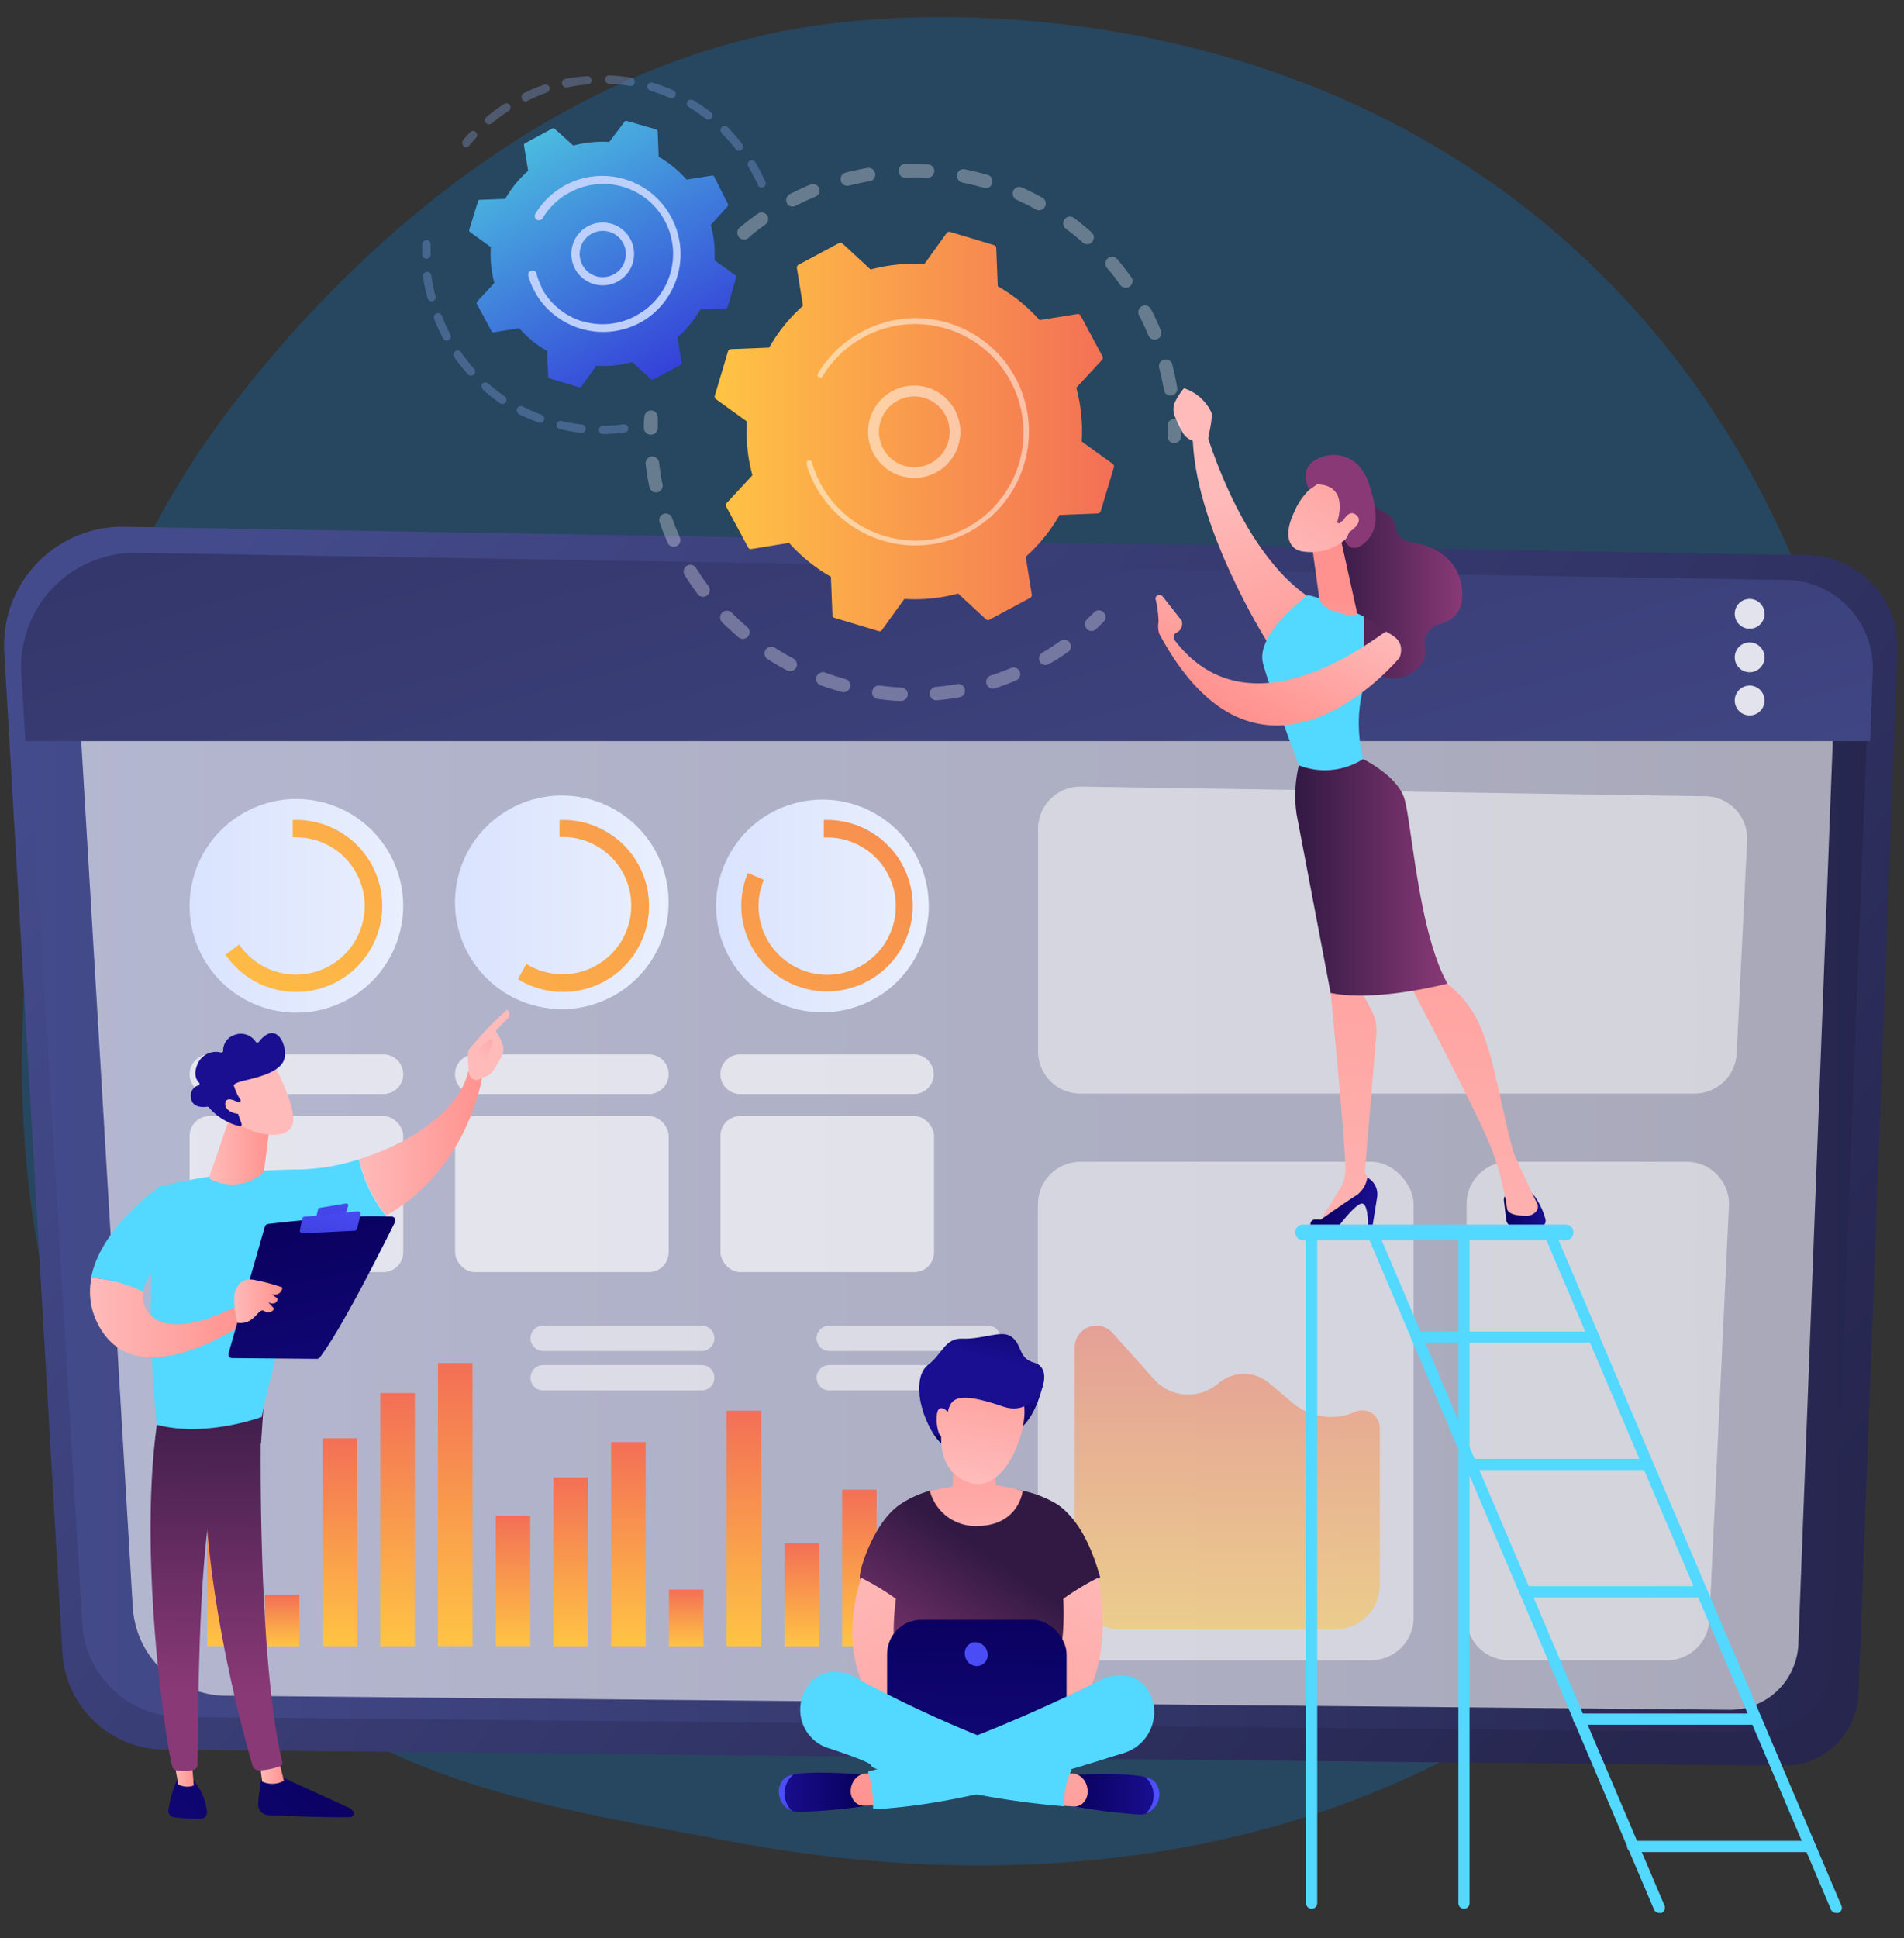 <svg xmlns="http://www.w3.org/2000/svg" xmlns:xlink="http://www.w3.org/1999/xlink" viewBox="0 0 225 229"><rect x="0" y="0" width="225" height="229" fill="#333333" stroke="none"/><defs><style>.cls-1{isolation:isolate;}.cls-2{fill:#0283f0;opacity:0.24;}.cls-3{fill:url(#linear-gradient);}.cls-4{fill:url(#linear-gradient-2);}.cls-30,.cls-5,.cls-78,.cls-8{fill:#fff;}.cls-5{mix-blend-mode:soft-light;opacity:0.6;}.cls-6{fill:url(#linear-gradient-3);}.cls-7{opacity:0.85;}.cls-9{opacity:0.49;}.cls-10{fill:url(#linear-gradient-4);}.cls-11{fill:url(#linear-gradient-5);}.cls-12{fill:url(#linear-gradient-6);}.cls-13{fill:url(#linear-gradient-7);}.cls-14{fill:url(#linear-gradient-8);}.cls-15{fill:url(#linear-gradient-9);}.cls-16{opacity:0.64;}.cls-17{opacity:0.53;fill:url(#linear-gradient-10);}.cls-18{fill:url(#linear-gradient-11);}.cls-19{fill:url(#linear-gradient-12);}.cls-20{fill:url(#linear-gradient-13);}.cls-21{fill:url(#linear-gradient-14);}.cls-22{fill:url(#linear-gradient-15);}.cls-23{fill:url(#linear-gradient-16);}.cls-24{fill:url(#linear-gradient-17);}.cls-25{fill:url(#linear-gradient-18);}.cls-26{fill:url(#linear-gradient-19);}.cls-27{fill:url(#linear-gradient-20);}.cls-28{fill:url(#linear-gradient-21);}.cls-29{fill:url(#linear-gradient-22);}.cls-30{opacity:0.54;}.cls-31{fill:url(#linear-gradient-23);}.cls-32{fill:url(#linear-gradient-24);}.cls-33{fill:url(#linear-gradient-25);}.cls-34{fill:url(#linear-gradient-26);}.cls-35{fill:url(#linear-gradient-27);}.cls-36{fill:url(#linear-gradient-28);}.cls-37{fill:url(#Безымянный_градиент_346);}.cls-38{fill:url(#linear-gradient-29);}.cls-39{fill:url(#linear-gradient-30);}.cls-40{fill:url(#linear-gradient-31);}.cls-41{fill:url(#Безымянный_градиент_346-2);}.cls-42{fill:url(#linear-gradient-32);}.cls-43{fill:url(#linear-gradient-33);}.cls-44{fill:url(#linear-gradient-34);}.cls-45{fill:url(#linear-gradient-35);}.cls-46{fill:url(#linear-gradient-36);}.cls-47{fill:url(#linear-gradient-37);}.cls-48{fill:url(#linear-gradient-38);}.cls-49{fill:url(#linear-gradient-39);}.cls-50{fill:url(#linear-gradient-40);}.cls-51{fill:url(#linear-gradient-41);}.cls-52{fill:url(#linear-gradient-42);}.cls-53{fill:url(#linear-gradient-43);}.cls-54{fill:url(#linear-gradient-44);}.cls-55{fill:url(#linear-gradient-45);}.cls-56{fill:url(#linear-gradient-46);}.cls-57{fill:url(#Безымянный_градиент_346-3);}.cls-58{fill:url(#linear-gradient-47);}.cls-59{fill:url(#linear-gradient-48);}.cls-60{fill:url(#linear-gradient-49);}.cls-61{fill:url(#linear-gradient-50);}.cls-62{fill:url(#linear-gradient-51);}.cls-63{fill:url(#linear-gradient-52);}.cls-64{fill:url(#linear-gradient-53);}.cls-65{fill:url(#linear-gradient-54);}.cls-66{fill:url(#linear-gradient-55);}.cls-67{fill:url(#linear-gradient-56);}.cls-68{fill:url(#linear-gradient-57);}.cls-69{fill:url(#linear-gradient-58);}.cls-70{fill:url(#linear-gradient-59);}.cls-71{fill:url(#linear-gradient-60);}.cls-72{fill:url(#linear-gradient-61);}.cls-73{fill:url(#linear-gradient-62);}.cls-74{fill:url(#linear-gradient-63);}.cls-75{opacity:0.3;}.cls-76{fill:url(#linear-gradient-64);}.cls-77,.cls-78{opacity:0.5;}.cls-79{fill:#91b3fa;}.cls-80{opacity:0.8;fill:url(#linear-gradient-65);}.cls-81{fill:#bdd0fb;}.cls-82{fill:url(#linear-gradient-66);}.cls-83{fill:url(#linear-gradient-67);}.cls-84{fill:url(#linear-gradient-68);}.cls-85{fill:url(#linear-gradient-69);}.cls-86{fill:url(#linear-gradient-70);}.cls-87{fill:url(#linear-gradient-71);}.cls-88{fill:url(#linear-gradient-72);}.cls-89{fill:url(#linear-gradient-73);}.cls-90{fill:url(#linear-gradient-74);}.cls-91{fill:url(#linear-gradient-75);}.cls-92{fill:url(#linear-gradient-76);}.cls-93{fill:url(#Безымянный_градиент_346-4);}.cls-94{fill:url(#Безымянный_градиент_346-5);}.cls-95{fill:url(#linear-gradient-77);}.cls-96{fill:url(#linear-gradient-78);}.cls-97{fill:url(#linear-gradient-79);}.cls-98{fill:url(#linear-gradient-80);}.cls-99{fill:url(#linear-gradient-81);}</style><linearGradient id="linear-gradient" x1="2443.36" y1="65.82" x2="2267.07" y2="200.05" gradientTransform="matrix(-1, 0, 0, 1, 2467.26, 0)" gradientUnits="userSpaceOnUse"><stop offset="0" stop-color="#444b8c"/><stop offset="1" stop-color="#26264f"/></linearGradient><linearGradient id="linear-gradient-2" x1="3.01" y1="135.02" x2="220.9" y2="135.02" gradientTransform="matrix(1, 0, 0, 1, 0, 0)" xlink:href="#linear-gradient"/><linearGradient id="linear-gradient-3" x1="2338.75" y1="140.8" x2="2389.99" y2="-41.85" xlink:href="#linear-gradient"/><linearGradient id="linear-gradient-4" x1="85.14" y1="106.61" x2="110.37" y2="106.61" gradientTransform="translate(132.94 -33.69) rotate(56.6)" gradientUnits="userSpaceOnUse"><stop offset="0" stop-color="#dae3fe"/><stop offset="1" stop-color="#e9effd"/></linearGradient><linearGradient id="linear-gradient-5" x1="53.78" y1="106.61" x2="79.01" y2="106.61" gradientTransform="translate(154.9 17.5) rotate(76.72)" xlink:href="#linear-gradient-4"/><linearGradient id="linear-gradient-6" x1="22.41" y1="107.02" x2="47.65" y2="107.02" gradientTransform="translate(131.33 48.64) rotate(76.9)" xlink:href="#linear-gradient-4"/><linearGradient id="linear-gradient-7" x1="53.19" y1="156.52" x2="138.73" y2="62.37" gradientUnits="userSpaceOnUse"><stop offset="0" stop-color="#ffc444"/><stop offset="1" stop-color="#f36f56"/></linearGradient><linearGradient id="linear-gradient-8" x1="36.99" y1="141.8" x2="122.53" y2="47.65" xlink:href="#linear-gradient-7"/><linearGradient id="linear-gradient-9" x1="19.7" y1="126.09" x2="105.24" y2="31.94" xlink:href="#linear-gradient-7"/><linearGradient id="linear-gradient-10" x1="145.02" y1="192.49" x2="145.02" y2="156.61" xlink:href="#linear-gradient-7"/><linearGradient id="linear-gradient-11" x1="101.54" y1="194.48" x2="101.54" y2="176" gradientTransform="translate(203.09 370.48) rotate(-180)" xlink:href="#linear-gradient-7"/><linearGradient id="linear-gradient-12" x1="94.72" y1="194.48" x2="94.72" y2="182.35" gradientTransform="translate(189.45 376.83) rotate(-180)" xlink:href="#linear-gradient-7"/><linearGradient id="linear-gradient-13" x1="87.9" y1="194.48" x2="87.9" y2="166.66" gradientTransform="translate(175.81 361.14) rotate(-180)" xlink:href="#linear-gradient-7"/><linearGradient id="linear-gradient-14" x1="81.08" y1="194.48" x2="81.08" y2="187.79" gradientTransform="translate(162.17 382.27) rotate(-180)" xlink:href="#linear-gradient-7"/><linearGradient id="linear-gradient-15" x1="74.26" y1="194.48" x2="74.26" y2="170.38" gradientTransform="translate(148.52 364.86) rotate(-180)" xlink:href="#linear-gradient-7"/><linearGradient id="linear-gradient-16" x1="67.44" y1="194.48" x2="67.44" y2="174.55" gradientTransform="translate(134.88 369.03) rotate(-180)" xlink:href="#linear-gradient-7"/><linearGradient id="linear-gradient-17" x1="60.62" y1="194.48" x2="60.62" y2="179.09" gradientTransform="translate(121.24 373.56) rotate(-180)" xlink:href="#linear-gradient-7"/><linearGradient id="linear-gradient-18" x1="53.8" y1="194.48" x2="53.8" y2="161.04" gradientTransform="translate(107.6 355.51) rotate(-180)" xlink:href="#linear-gradient-7"/><linearGradient id="linear-gradient-19" x1="46.98" y1="194.48" x2="46.98" y2="164.57" gradientTransform="translate(93.96 359.05) rotate(-180)" xlink:href="#linear-gradient-7"/><linearGradient id="linear-gradient-20" x1="40.16" y1="194.48" x2="40.16" y2="169.92" gradientTransform="translate(80.32 364.4) rotate(-180)" xlink:href="#linear-gradient-7"/><linearGradient id="linear-gradient-21" x1="33.34" y1="194.48" x2="33.34" y2="188.41" gradientTransform="translate(66.68 382.89) rotate(-180)" xlink:href="#linear-gradient-7"/><linearGradient id="linear-gradient-22" x1="26.52" y1="194.48" x2="26.52" y2="176.64" gradientTransform="translate(53.04 371.11) rotate(-180)" xlink:href="#linear-gradient-7"/><linearGradient id="linear-gradient-23" x1="41.1" y1="206.73" x2="9.06" y2="241.58" gradientUnits="userSpaceOnUse"><stop offset="0" stop-color="#09005d"/><stop offset="1" stop-color="#1a0f91"/></linearGradient><linearGradient id="linear-gradient-24" x1="30.7" y1="209.32" x2="33.55" y2="209.32" gradientUnits="userSpaceOnUse"><stop offset="0" stop-color="#febbba"/><stop offset="1" stop-color="#ff928e"/></linearGradient><linearGradient id="linear-gradient-25" x1="28.92" y1="160" x2="28.56" y2="199.81" gradientUnits="userSpaceOnUse"><stop offset="0" stop-color="#311944"/><stop offset="1" stop-color="#893976"/></linearGradient><linearGradient id="linear-gradient-26" x1="33.92" y1="200.12" x2="1.87" y2="234.98" xlink:href="#linear-gradient-23"/><linearGradient id="linear-gradient-27" x1="20.45" y1="209.17" x2="22.9" y2="209.17" xlink:href="#linear-gradient-24"/><linearGradient id="linear-gradient-28" x1="24.59" y1="159.96" x2="24.23" y2="199.78" xlink:href="#linear-gradient-25"/><linearGradient id="Безымянный_градиент_346" x1="161.14" y1="152.87" x2="161.2" y2="152.87" gradientUnits="userSpaceOnUse"><stop offset="0" stop-color="#53d8ff"/><stop offset="1" stop-color="#562659"/></linearGradient><linearGradient id="linear-gradient-29" x1="42.42" y1="135.06" x2="56.96" y2="135.06" xlink:href="#linear-gradient-24"/><linearGradient id="linear-gradient-30" x1="17467.06" y1="132.63" x2="17476.82" y2="154.83" gradientTransform="matrix(-1, 0, 0, 1, 17520.78, 0)" xlink:href="#linear-gradient-24"/><linearGradient id="linear-gradient-31" x1="56.89" y1="125.23" x2="60.96" y2="118.97" xlink:href="#linear-gradient-24"/><linearGradient id="Безымянный_градиент_346-2" x1="161.14" y1="146.37" x2="161.2" y2="146.37" xlink:href="#Безымянный_градиент_346"/><linearGradient id="linear-gradient-32" x1="10.6" y1="155.66" x2="29" y2="155.66" xlink:href="#linear-gradient-24"/><linearGradient id="linear-gradient-33" x1="34.57" y1="142.58" x2="44.68" y2="184.74" xlink:href="#linear-gradient-23"/><linearGradient id="linear-gradient-34" x1="40.9" y1="135.93" x2="38.75" y2="145.4" gradientUnits="userSpaceOnUse"><stop offset="0" stop-color="#4f52ff"/><stop offset="1" stop-color="#4042e2"/></linearGradient><linearGradient id="linear-gradient-35" x1="39.77" y1="139.9" x2="38.74" y2="146.09" xlink:href="#linear-gradient-34"/><linearGradient id="linear-gradient-36" x1="27.63" y1="153.73" x2="33.37" y2="153.73" xlink:href="#linear-gradient-24"/><linearGradient id="linear-gradient-37" x1="24.73" y1="135.99" x2="32" y2="135.99" xlink:href="#linear-gradient-24"/><linearGradient id="linear-gradient-38" x1="-2323.52" y1="-4591.64" x2="-2326.24" y2="-4600.61" gradientTransform="matrix(0.75, -0.67, 0.67, 0.75, 4824.65, 2009.49)" xlink:href="#linear-gradient-24"/><linearGradient id="linear-gradient-39" x1="-2325.98" y1="-4607.26" x2="-2323.7" y2="-4594.29" gradientTransform="matrix(0.75, -0.67, 0.67, 0.75, 4824.65, 2009.49)" xlink:href="#linear-gradient-23"/><linearGradient id="linear-gradient-40" x1="-2326.3" y1="-4591.68" x2="-2328.75" y2="-4599.75" gradientTransform="matrix(0.75, -0.67, 0.67, 0.75, 4824.65, 2009.49)" xlink:href="#linear-gradient-24"/><linearGradient id="linear-gradient-41" x1="156.79" y1="68.79" x2="172.8" y2="68.79" xlink:href="#linear-gradient-25"/><linearGradient id="linear-gradient-42" x1="-462.16" y1="425.63" x2="-451.41" y2="450.08" gradientTransform="translate(648.35 -320.12) rotate(5.69)" xlink:href="#linear-gradient-24"/><linearGradient id="linear-gradient-43" x1="177.72" y1="143.02" x2="182.65" y2="143.02" xlink:href="#linear-gradient-23"/><linearGradient id="linear-gradient-44" x1="156.87" y1="162.47" x2="163.97" y2="79.5" xlink:href="#linear-gradient-24"/><linearGradient id="linear-gradient-45" x1="154.8" y1="142.12" x2="162.78" y2="142.12" xlink:href="#linear-gradient-23"/><linearGradient id="linear-gradient-46" x1="171.15" y1="163.7" x2="178.25" y2="80.71" xlink:href="#linear-gradient-24"/><linearGradient id="Безымянный_градиент_346-3" x1="161.14" y1="80.65" x2="161.2" y2="80.65" xlink:href="#Безымянный_градиент_346"/><linearGradient id="linear-gradient-47" x1="153.05" y1="103.67" x2="171.06" y2="103.67" xlink:href="#linear-gradient-25"/><linearGradient id="linear-gradient-48" x1="156.09" y1="80.69" x2="157.43" y2="70.93" xlink:href="#linear-gradient-24"/><linearGradient id="linear-gradient-49" x1="152.73" y1="68.11" x2="164.36" y2="47.4" xlink:href="#linear-gradient-24"/><linearGradient id="linear-gradient-50" x1="164.54" y1="81.17" x2="160.24" y2="65.21" xlink:href="#linear-gradient-25"/><linearGradient id="linear-gradient-51" x1="155.2" y1="69.5" x2="166.84" y2="48.79" xlink:href="#linear-gradient-24"/><linearGradient id="linear-gradient-52" x1="-465.05" y1="424.82" x2="-457.62" y2="441.71" gradientTransform="translate(648.35 -320.12) rotate(5.69)" xlink:href="#linear-gradient-24"/><linearGradient id="linear-gradient-53" x1="8632.12" y1="10739.97" x2="8649.02" y2="10739.97" gradientTransform="translate(13621.43 -2845.08) rotate(116.58)" xlink:href="#linear-gradient-24"/><linearGradient id="linear-gradient-54" x1="180.81" y1="135.63" x2="217.93" y2="64.08" gradientUnits="userSpaceOnUse"><stop offset="0" stop-color="#53d8ff"/><stop offset="1" stop-color="#3840f7"/></linearGradient><linearGradient id="linear-gradient-55" x1="194.93" y1="142.95" x2="232.05" y2="71.4" xlink:href="#linear-gradient-54"/><linearGradient id="linear-gradient-56" x1="216.4" y1="154.09" x2="253.52" y2="82.54" xlink:href="#linear-gradient-54"/><linearGradient id="linear-gradient-57" x1="199.95" y1="145.55" x2="237.07" y2="74" xlink:href="#linear-gradient-54"/><linearGradient id="linear-gradient-58" x1="175.97" y1="133.12" x2="213.09" y2="61.56" xlink:href="#linear-gradient-54"/><linearGradient id="linear-gradient-59" x1="187.62" y1="139.16" x2="224.74" y2="67.61" xlink:href="#linear-gradient-54"/><linearGradient id="linear-gradient-60" x1="198.83" y1="144.98" x2="235.95" y2="73.42" xlink:href="#linear-gradient-54"/><linearGradient id="linear-gradient-61" x1="209.88" y1="150.71" x2="247" y2="79.16" xlink:href="#linear-gradient-54"/><linearGradient id="linear-gradient-62" x1="221.17" y1="156.57" x2="258.3" y2="85.02" xlink:href="#linear-gradient-54"/><linearGradient id="linear-gradient-63" x1="232.29" y1="162.34" x2="269.42" y2="90.78" xlink:href="#linear-gradient-54"/><linearGradient id="linear-gradient-64" x1="84.45" y1="51.02" x2="131.63" y2="51.02" xlink:href="#linear-gradient-7"/><linearGradient id="linear-gradient-65" x1="63.24" y1="16.17" x2="79.21" y2="43.84" xlink:href="#linear-gradient-54"/><linearGradient id="linear-gradient-66" x1="115.66" y1="169.57" x2="115.98" y2="163.92" xlink:href="#linear-gradient-23"/><linearGradient id="linear-gradient-67" x1="119.77" y1="185.51" x2="108.4" y2="202.27" xlink:href="#linear-gradient-25"/><linearGradient id="linear-gradient-68" x1="99.36" y1="182.9" x2="117.73" y2="227.29" xlink:href="#linear-gradient-24"/><linearGradient id="linear-gradient-69" x1="2773.99" y1="182.81" x2="2792.37" y2="227.2" gradientTransform="matrix(-1, 0, 0, 1, 2905.93, 0)" xlink:href="#linear-gradient-24"/><linearGradient id="linear-gradient-70" x1="115.68" y1="188.75" x2="114.73" y2="227" xlink:href="#linear-gradient-23"/><linearGradient id="linear-gradient-71" x1="105.01" y1="221.53" x2="115.06" y2="221.53" gradientTransform="translate(23.4 -10.42) rotate(0.44)" xlink:href="#linear-gradient-23"/><linearGradient id="linear-gradient-72" x1="116.29" y1="221.65" x2="107.47" y2="221.55" gradientTransform="translate(23.4 -10.42) rotate(0.44)" xlink:href="#linear-gradient-34"/><linearGradient id="linear-gradient-73" x1="133.34" y1="193.81" x2="122.74" y2="222.52" xlink:href="#linear-gradient-24"/><linearGradient id="linear-gradient-74" x1="2187.73" y1="235.42" x2="2197.77" y2="235.42" gradientTransform="matrix(-1, -0.02, -0.02, 1, 2294.34, 20.25)" xlink:href="#linear-gradient-23"/><linearGradient id="linear-gradient-75" x1="2199" y1="235.54" x2="2190.22" y2="235.43" gradientTransform="matrix(-1, -0.02, -0.02, 1, 2294.34, 20.25)" xlink:href="#linear-gradient-34"/><linearGradient id="linear-gradient-76" x1="112.1" y1="185.16" x2="101.49" y2="213.89" xlink:href="#linear-gradient-24"/><linearGradient id="Безымянный_градиент_346-4" x1="161.14" y1="205.84" x2="161.2" y2="205.84" xlink:href="#Безымянный_градиент_346"/><linearGradient id="Безымянный_градиент_346-5" x1="161.14" y1="205.51" x2="161.2" y2="205.51" xlink:href="#Безымянный_градиент_346"/><linearGradient id="linear-gradient-77" x1="115.49" y1="186.57" x2="115.24" y2="165.29" xlink:href="#linear-gradient-24"/><linearGradient id="linear-gradient-78" x1="-285.08" y1="413.98" x2="-284.32" y2="395.47" gradientTransform="translate(462.72 -188) rotate(9.25)" xlink:href="#linear-gradient-24"/><linearGradient id="linear-gradient-79" x1="118.83" y1="152.04" x2="116.67" y2="160.6" xlink:href="#linear-gradient-23"/><linearGradient id="linear-gradient-80" x1="355.59" y1="-45.76" x2="356.78" y2="-74.77" gradientTransform="translate(-234.04 269.78) rotate(-7.64)" xlink:href="#linear-gradient-24"/><linearGradient id="linear-gradient-81" x1="115.57" y1="185.68" x2="114.95" y2="215.23" xlink:href="#linear-gradient-34"/></defs><g class="cls-1"><g id="Illustration"><path class="cls-2" d="M195.9,189.81a83.83,83.83,0,0,1-14.76,12C142.93,227.3,99.24,220,85.73,217.43c-21.79-4.05-40.18-6.91-56-21.19C-6.17,163.79-4.42,96.11,23,54.18c3.25-5,30.65-45.58,74.43-51.3,1.07-.14,1.87-.22,2.57-.3,6.78-.72,48.74-4.5,83,24.17a102,102,0,0,1,20.1,22.8C229.81,90.83,229.89,154.77,195.9,189.81Z"/><path class="cls-3" d="M213.78,65.6,14.51,62.23a14,14,0,0,0-14,14.94l6.86,118A12.15,12.15,0,0,0,19.27,206.7l191.54,1.9a8.84,8.84,0,0,0,8.82-8.61l4.59-123.11A10.77,10.77,0,0,0,213.78,65.6Z"/><path class="cls-4" d="M210.72,68.6,16.66,65.4A13.42,13.42,0,0,0,3,79.62L9.72,191.84a11.7,11.7,0,0,0,11.57,11l186.55,1.8a8.51,8.51,0,0,0,8.59-8.19l4.46-117.12A10.35,10.35,0,0,0,210.72,68.6Z"/><path class="cls-5" d="M207.09,72.47l-184.79-3A12.78,12.78,0,0,0,9.33,83l6.36,106.86a11.14,11.14,0,0,0,11,10.48L204.34,202a8.1,8.1,0,0,0,8.18-7.8l4.25-111.53A9.84,9.84,0,0,0,207.09,72.47Z"/><path class="cls-6" d="M16.21,65.31l194.88,3.21A10.39,10.39,0,0,1,221.3,79.3L221,87.56H3l-.48-8A13.47,13.47,0,0,1,16.21,65.31Z"/><g class="cls-7"><path class="cls-8" d="M205,72.51a1.76,1.76,0,1,0,1.75-1.75A1.75,1.75,0,0,0,205,72.51Z"/><path class="cls-8" d="M205,77.65a1.76,1.76,0,1,0,1.75-1.75A1.75,1.75,0,0,0,205,77.65Z"/><path class="cls-8" d="M205,82.78A1.76,1.76,0,1,0,206.71,81,1.75,1.75,0,0,0,205,82.78Z"/></g><g class="cls-9"><path class="cls-8" d="M178.31,137.25h21a5,5,0,0,1,5,5.27L202,191.37a5,5,0,0,1-5,4.78H178.31a5,5,0,0,1-5-5V142.28A5,5,0,0,1,178.31,137.25Z"/><path class="cls-8" d="M127.75,92.93l73.77,1.14a5,5,0,0,1,4.94,5.27l-1.23,25.08a5,5,0,0,1-5,4.78H127.67a5,5,0,0,1-5-5V98A5,5,0,0,1,127.75,92.93Z"/><rect class="cls-8" x="122.65" y="137.25" width="44.4" height="58.9" rx="5.03"/></g><circle class="cls-10" cx="97.75" cy="106.61" r="12.62" transform="matrix(0.55, -0.83, 0.83, 0.55, -45.06, 129.53)"/><circle class="cls-11" cx="66.39" cy="106.61" r="12.62" transform="translate(-52.62 146.73) rotate(-76.72)"/><circle class="cls-12" cx="35.03" cy="107.02" r="12.62" transform="translate(-77.15 116.88) rotate(-76.9)"/><path class="cls-13" d="M90.26,103.94a8.11,8.11,0,1,0,7.49-5h-.4V96.87h.4a10.13,10.13,0,1,1-9.38,6.26Z"/><path class="cls-14" d="M62.21,113.88a8.11,8.11,0,1,0,4.32-15h-.41V96.87h.41a10.16,10.16,0,1,1-5.34,18.8Z"/><path class="cls-15" d="M28.27,111.58A8.11,8.11,0,1,0,35,98.92h-.41V96.87H35a10.16,10.16,0,1,1-8.36,15.92Z"/><g class="cls-16"><path class="cls-8" d="M87.47,124.57H108a2.34,2.34,0,0,1,0,4.68H87.47a2.34,2.34,0,0,1,0-4.68Z"/><path class="cls-8" d="M56.11,124.57H76.68a2.34,2.34,0,0,1,0,4.68H56.11a2.34,2.34,0,0,1,0-4.68Z"/><path class="cls-8" d="M45.31,129.25H24.75a2.34,2.34,0,1,1,0-4.68H45.31a2.34,2.34,0,0,1,0,4.68Z"/><rect class="cls-8" x="85.14" y="131.85" width="25.24" height="18.44" rx="2.34"/><rect class="cls-8" x="53.78" y="131.85" width="25.24" height="18.44" rx="2.34"/><rect class="cls-8" x="22.41" y="131.85" width="25.24" height="18.44" rx="2.34"/></g><path class="cls-17" d="M163.05,168.7v18.54a5.25,5.25,0,0,1-5.25,5.25H132.4a5.39,5.39,0,0,1-5.4-5.39V159.18a2.56,2.56,0,0,1,4.47-1.71l4.91,5.49a5.42,5.42,0,0,0,7.33.68l.47-.37a4.64,4.64,0,0,1,5.83.15l2.69,2.28a7.1,7.1,0,0,0,7.45,1.1h0A2.07,2.07,0,0,1,163.05,168.7Z"/><rect class="cls-18" x="99.5" y="176" width="4.08" height="18.48" transform="translate(203.09 370.48) rotate(180)"/><rect class="cls-19" x="92.68" y="182.35" width="4.08" height="12.13" transform="translate(189.45 376.83) rotate(180)"/><rect class="cls-20" x="85.86" y="166.66" width="4.08" height="27.82" transform="translate(175.81 361.14) rotate(180)"/><rect class="cls-21" x="79.04" y="187.79" width="4.08" height="6.68" transform="translate(162.17 382.27) rotate(180)"/><rect class="cls-22" x="72.22" y="170.38" width="4.08" height="24.1" transform="translate(148.52 364.86) rotate(180)"/><rect class="cls-23" x="65.4" y="174.55" width="4.08" height="19.93" transform="translate(134.88 369.03) rotate(180)"/><rect class="cls-24" x="58.58" y="179.09" width="4.08" height="15.39" transform="translate(121.24 373.56) rotate(180)"/><rect class="cls-25" x="51.76" y="161.04" width="4.08" height="33.44" transform="translate(107.6 355.51) rotate(180)"/><rect class="cls-26" x="44.94" y="164.57" width="4.08" height="29.9" transform="translate(93.96 359.05) rotate(180)"/><rect class="cls-27" x="38.12" y="169.92" width="4.08" height="24.55" transform="translate(80.32 364.4) rotate(180)"/><rect class="cls-28" x="31.3" y="188.41" width="4.08" height="6.06" transform="translate(66.68 382.89) rotate(180)"/><rect class="cls-29" x="24.48" y="176.64" width="4.08" height="17.84" transform="translate(53.04 371.11) rotate(180)"/><path class="cls-30" d="M98,161.27h18.73a1.49,1.49,0,1,1,0,3H98a1.49,1.49,0,1,1,0-3Z"/><path class="cls-30" d="M98,156.61h18.73a1.49,1.49,0,1,1,0,3H98a1.49,1.49,0,1,1,0-3Z"/><path class="cls-30" d="M64.19,161.27H82.92a1.49,1.49,0,1,1,0,3H64.19a1.49,1.49,0,1,1,0-3Z"/><path class="cls-30" d="M64.19,156.61H82.92a1.49,1.49,0,1,1,0,3H64.19a1.49,1.49,0,1,1,0-3Z"/><path class="cls-31" d="M31,209.33s-.34,1.88-.5,3.74a1.28,1.28,0,0,0,1.23,1.38c2.47.11,7.77.31,9.67.22a.42.42,0,0,0,.37-.57.94.94,0,0,0-.48-.5l-8.75-4Z"/><path class="cls-32" d="M30.7,208.22l.27,2.25a2.8,2.8,0,0,0,2.58-.09l-.63-2.5Z"/><path class="cls-33" d="M30.9,166c-.11.58-.61,29.28,2.45,42.14a.43.43,0,0,1-.25.51,7.77,7.77,0,0,1-2.5.51.77.77,0,0,1-.75-.54c-.87-3-5.08-17.94-5.62-32.22-.62-15.95,0-.54,0-.54l.36-9.86Z"/><path class="cls-34" d="M20.91,210.31a13.46,13.46,0,0,0-1,3.47.78.78,0,0,0,.69.93c.82.08,2.07.19,3.08.18a.77.77,0,0,0,.77-.87,6.61,6.61,0,0,0-1.53-3.61Z"/><path class="cls-35" d="M20.45,207.42l.62,3.39a2.18,2.18,0,0,0,1.83.13l-.29-3.66Z"/><path class="cls-36" d="M18.76,166.86c-2.51,15.14.55,37.42,1.58,41.78a.68.68,0,0,0,.55.52,4.78,4.78,0,0,0,2-.08.63.63,0,0,0,.45-.58c.13-3.52-.11-25.17,2.22-33.72a2,2,0,0,1,.75-1.07l4.54-3.23.35-5.21Z"/><path class="cls-37" d="M34.75,138.17a70.48,70.48,0,0,0-15.82,2c-2.24,13.08-.39,28.16-.39,28.16,5.82,1.53,12.39-.93,12.39-.93,1-5.47,5.48-20.85,5.48-20.85a24.5,24.5,0,0,0,9.19-2.92,16,16,0,0,1-3.18-6.66A25.08,25.08,0,0,1,34.75,138.17Z"/><path class="cls-38" d="M57,127.09a1.45,1.45,0,0,0-1.68-.47c-1.1,4.68-6.9,8.47-12.86,10.32a16,16,0,0,0,3.18,6.66C55.49,138,57,127.09,57,127.09Z"/><path class="cls-39" d="M56.78,127.32c.07.25-.82.62-1.35-.38,0-.48-.31-2.55,0-2.94a38.32,38.32,0,0,1,4.5-4.71.7.7,0,0,1,.09,1l-1.44,1.5a7.06,7.06,0,0,1,.84,1.67,2,2,0,0,1-.2,1.49c-.25.45-.6,1-.92,1.51A2,2,0,0,1,56.78,127.32Z"/><path class="cls-40" d="M57.93,122.75l-1.31,1.11L56.2,125l1.17,1.3a15.54,15.54,0,0,1,.69-2.68C58.35,123.12,58.2,122.89,57.93,122.75Z"/><path class="cls-41" d="M21.82,147.42l-2.89-7.28s-7,4.77-8.17,10.82a16.75,16.75,0,0,1,6.1,1.64C17.38,149.74,21.82,147.42,21.82,147.42Z"/><path class="cls-42" d="M28,154.27s-7.89,4.46-10.55.65a3,3,0,0,1-.55-2.32,16.75,16.75,0,0,0-6.1-1.64,8.31,8.31,0,0,0,.91,5.73c4.66,8.52,17.33-.47,17.33-.47Z"/><path class="cls-43" d="M27,159.91l4.3-15a.44.44,0,0,1,.37-.31c.78-.09,3-.35,5.65-.57a63.94,63.94,0,0,1,9-.3.45.45,0,0,1,.36.64c-1.24,2.5-6.34,12.71-8.89,16a.43.43,0,0,1-.36.17l-10-.09A.44.44,0,0,1,27,159.91Z"/><path class="cls-44" d="M37.78,142.7l3.12-.52a.22.22,0,0,1,.24.29l-.3.93a.22.22,0,0,1-.19.16l-3,.4a.23.23,0,0,1-.25-.28l.19-.81A.22.22,0,0,1,37.78,142.7Z"/><path class="cls-45" d="M35.44,145.34,35.7,144a.3.3,0,0,1,.27-.25l6.3-.64a.31.31,0,0,1,.33.38l-.4,1.67a.32.32,0,0,1-.28.24l-6.16.31A.31.31,0,0,1,35.44,145.34Z"/><path class="cls-46" d="M28.05,156.28a11,11,0,0,1-.36-3.34c.24-.87.71-2,2.27-1.75a23,23,0,0,1,3.41.91.9.9,0,0,1-1.28.77l.73.57s-.1.91-1.11.42l.69.76a.8.8,0,0,1-1.17.27C30.49,154.41,30.14,156.58,28.05,156.28Z"/><path class="cls-47" d="M27.13,132.07,24.74,139a.25.25,0,0,0,.11.3,5.63,5.63,0,0,0,5.84-.39,1.21,1.21,0,0,0,.54-.84l.77-6Z"/><path class="cls-48" d="M32.34,125.66s2.63,4.94,2.29,6.94-3.59,1.86-6.44.23l-2-5.34Z"/><path class="cls-49" d="M28.32,130.21a.21.21,0,0,0,.09-.3,5.09,5.09,0,0,1-.73-1.55s-.48-.3,1.2-.7,4.17-1,4.69-2.45-.83-4.88-3-2.1a.21.21,0,0,1-.33,0,2.1,2.1,0,0,0-2.55-.83,1.91,1.91,0,0,0-1.32,1.86.21.21,0,0,1-.24.21,2.37,2.37,0,0,0-2.75,1.28c-.56,1.23-.2,1.93.14,2.27a.21.21,0,0,1-.09.34,1.22,1.22,0,0,0-.86,1.39c.07,1.29,1.51,1.18,1.92,1.12a.23.23,0,0,1,.19.07,6.93,6.93,0,0,0,3.66,2.24.2.2,0,0,0,.21-.27l-.74-2.16a.21.21,0,0,1,.11-.26Z"/><path class="cls-50" d="M28.62,130.52s-1.87-1.29-2-.2,1.69,1.56,2.59,1.16Z"/><path class="cls-51" d="M159.9,57.44s2,1,2.32,2.05c.29.88,2.46,1,2.67,2.72A2,2,0,0,0,166.55,64c2.22.34,5.63,1.49,6.18,5.34.42,2.93-1.08,4-2.65,4.43a2.24,2.24,0,0,0-1.69,2.57c.23,1.12-.11,2.41-2,3.43C162,82,157.68,74.3,157.68,74.3l-.89-13.46Z"/><path class="cls-52" d="M142.06,49.45s4.05,15.69,13,21.36c0,0-3.66,4.82-5.33,5,0,0-8.82-13.94-8.79-24.64Z"/><path class="cls-53" d="M177.72,141.83l.28,2.31a1,1,0,0,0,.84.83,14.56,14.56,0,0,0,3.09.05.81.81,0,0,0,.68-1.06,8.32,8.32,0,0,0-1.55-3H178.5A.79.79,0,0,0,177.72,141.83Z"/><path class="cls-54" d="M157.68,114.81l-.43,2.54S158.7,132,159,137.86a4.53,4.53,0,0,1-.68,2.61l-2.51,4.09,6.39-3.78.13-.78-1.05-1.43,1.37-16.42a5.06,5.06,0,0,0-.57-2.78l-1.32-2.48Z"/><path class="cls-55" d="M155.34,145.15h2a1.23,1.23,0,0,0,1-.48c.64-.83,2-2.44,2.58-2.48.85-.06.74,3,.74,3h.48l.6-3.75a2.23,2.23,0,0,0-1.16-2.32h0a3.15,3.15,0,0,1-1.25,2.07c-1.05.64-4.27,2.91-4.27,2.91a2.82,2.82,0,0,0-.83,0A.54.54,0,0,0,155.34,145.15Z"/><path class="cls-56" d="M166.44,116s8.47,16.07,9.82,19.74a35.68,35.68,0,0,1,1.83,7c0,.45.59.89,2.15.89a1.48,1.48,0,0,0,1.38-.63.89.89,0,0,0,0-.88c-.49-1-2-4.16-2.62-5.6-.69-1.72-2.17-9.5-3-12.2s-1.73-5.64-5.26-8.34C170.8,116,168.37,113.64,166.44,116Z"/><path class="cls-57" d="M161.08,89.68c-2.18-9.26,3.35-14.5,3.35-14.5-3.49-3.35-9.86-4.88-9.86-4.88s-6.07,4.44-5.35,7.92c.42,2,4.27,12.2,4.27,12.2A8.43,8.43,0,0,0,161.08,89.68Z"/><path class="cls-58" d="M165.93,94.27c-.89-2.68-4.85-4.59-4.85-4.59a8.43,8.43,0,0,1-7.59.74,15.24,15.24,0,0,0-.25,5.89c.55,2.83,4,21,4,21,5.44,1.11,13.81-1.11,13.81-1.11C167.6,110.09,166.82,97,165.93,94.27Z"/><path class="cls-59" d="M158.55,64.18l1.77,8c.17.7-.47.58-1.18.45C158,72.4,156.48,72,156,71a.76.76,0,0,1-.1-.3l-.76-5.53a1,1,0,0,1,.58-1l1.48-.65A1,1,0,0,1,158.55,64.18Z"/><path class="cls-60" d="M156.46,56.58a7.88,7.88,0,0,0-3.53,3.93c-1.44,3.05-.37,4.45,1,4.64a6.27,6.27,0,0,0,5.47-1.8C161.5,61.39,159.2,55.53,156.46,56.58Z"/><path class="cls-61" d="M158,61.73s1.59-4.45-2.36-4.5l-.92.64s-1.45-2.46.92-3.64,5.16-.21,6.17,3,1.18,5.34-.5,6.87-2.37-.21-2.37-.21.91-1.43.54-2.19-1.23.15-1.23.15Z"/><path class="cls-62" d="M158.39,62.22s.81-2.29,1.88-1.38-.87,2.12-1.63,2.51Z"/><path class="cls-63" d="M141.25,52.15c-.11.26.83.77,1.52-.28.07-.52.62-2.75.35-3.21a5.41,5.41,0,0,0-3.21-2.79,7.71,7.71,0,0,0-1.11,1.74,2.2,2.2,0,0,0,.06,1.65c.23.52.54,1.21.85,1.76A2.18,2.18,0,0,0,141.25,52.15Z"/><path class="cls-64" d="M165.42,77.66S149.15,97.5,137,74.89a2.85,2.85,0,0,1-.09-1.41,13.13,13.13,0,0,0-.35-2.68.42.42,0,0,1,.37-.5h0a.56.56,0,0,1,.51.22l2.21,2.82a1.19,1.19,0,0,1-.62,1.41h0a.58.58,0,0,0-.22.88c9.23,12.11,24.68-1.16,25-1C164.8,75.18,166,75.79,165.42,77.66Z"/><path class="cls-65" d="M155,225.51a.67.67,0,0,0,.66-.66v-79a.66.66,0,0,0-1.32,0v79A.66.66,0,0,0,155,225.51Z"/><path class="cls-66" d="M173,225.51a.67.67,0,0,0,.66-.66v-79a.66.66,0,1,0-1.32,0v79A.66.66,0,0,0,173,225.51Z"/><path class="cls-67" d="M217,226a.74.74,0,0,0,.25,0,.65.65,0,0,0,.35-.87l-33.81-79.54a.66.66,0,0,0-.87-.35.67.67,0,0,0-.35.87l33.82,79.54A.65.65,0,0,0,217,226Z"/><path class="cls-68" d="M196.09,226a.8.8,0,0,0,.26,0,.67.67,0,0,0,.35-.87l-33.82-79.54a.66.66,0,0,0-.87-.35.67.67,0,0,0-.35.87l33.82,79.54A.66.66,0,0,0,196.09,226Z"/><path class="cls-69" d="M154,146.54h31a.94.94,0,0,0,.93-.94h0a.93.93,0,0,0-.93-.93H154a.93.93,0,0,0-.93.93h0A.94.94,0,0,0,154,146.54Z"/><path class="cls-70" d="M167.38,158.63h21a.66.66,0,0,0,0-1.32h-21a.66.66,0,0,0,0,1.32Z"/><rect class="cls-71" x="173.81" y="172.35" width="20.95" height="1.32"/><rect class="cls-72" x="180.03" y="187.4" width="20.95" height="1.32"/><path class="cls-73" d="M186.56,203.76h20.95a.66.66,0,0,0,0-1.32H186.56a.66.66,0,0,0,0,1.32Z"/><path class="cls-74" d="M192.87,218.81h20.95a.67.67,0,0,0,0-1.33H192.87a.67.67,0,0,0,0,1.33Z"/><g class="cls-75"><path class="cls-8" d="M87.25,27.9a.79.79,0,0,1,.14-1c.69-.57,1.41-1.13,2.15-1.65a.8.8,0,0,1,1.11.19v0a.8.8,0,0,1-.2,1.09c-.7.49-1.39,1-2,1.57A.79.79,0,0,1,87.3,28,.18.18,0,0,1,87.25,27.9ZM93,24.07A.56.56,0,0,1,93,24a.79.79,0,0,1,.34-1.07q1.22-.62,2.46-1.14a.8.8,0,0,1,1,.44.79.79,0,0,1-.43,1c-.79.33-1.58.69-2.34,1.08A.79.79,0,0,1,93,24.07Zm6.47-2.46a.8.8,0,0,1,.46-1.22c.87-.22,1.76-.41,2.65-.56a.8.8,0,0,1,.26,1.57c-.84.14-1.69.32-2.52.53A.78.78,0,0,1,99.48,21.61Zm6.85-1a.77.77,0,0,1-.13-.42.79.79,0,0,1,.77-.82c.9,0,1.81,0,2.71.05a.79.79,0,1,1-.1,1.58c-.85-.05-1.71-.06-2.57,0A.79.79,0,0,1,106.33,20.65Zm6.9.59a.74.74,0,0,1-.12-.6A.78.78,0,0,1,114,20c.88.18,1.77.39,2.63.64a.8.8,0,1,1-.44,1.53c-.82-.24-1.66-.44-2.5-.61A.77.77,0,0,1,113.23,21.24Zm6.59,2.11a.81.81,0,0,1-.07-.77.79.79,0,0,1,1-.4c.82.37,1.64.77,2.43,1.21a.79.79,0,1,1-.77,1.39c-.75-.42-1.52-.8-2.3-1.15A.73.73,0,0,1,119.82,23.35Zm17.86,23.07a.84.84,0,0,1-.12-.31c-.15-.84-.33-1.69-.54-2.52a.8.8,0,1,1,1.54-.4c.22.87.41,1.77.56,2.65a.79.79,0,0,1-.65.92A.8.8,0,0,1,137.68,46.42Zm-11.9-19.56a.8.8,0,0,1,1.14-1.08c.72.54,1.42,1.12,2.09,1.72a.8.8,0,0,1,.06,1.12.78.78,0,0,1-1.12.06c-.64-.57-1.31-1.12-2-1.63A.81.81,0,0,1,125.78,26.86Zm10,12.91a1,1,0,0,1-.08-.14c-.33-.79-.69-1.58-1.09-2.34a.79.79,0,0,1,1.41-.73c.42.8.8,1.63,1.15,2.46a.79.79,0,0,1-1.39.75Zm-5-8.15a.8.8,0,0,1,.14-1.06.79.79,0,0,1,1.12.1c.58.69,1.14,1.41,1.66,2.14v0a.79.79,0,0,1-1.31.9c-.49-.7-1-1.38-1.57-2Z"/><path class="cls-8" d="M138.11,52a.77.77,0,0,1-.14-.45c0-.41,0-.83,0-1.24a.8.8,0,0,1,.78-.82.79.79,0,0,1,.81.78c0,.43,0,.87,0,1.3a.79.79,0,0,1-1.45.43Z"/></g><g class="cls-75"><path class="cls-8" d="M128.34,74.15a.81.81,0,0,1,.12-1c.3-.28.6-.57.88-.86a.8.8,0,0,1,1.14,1.11c-.31.31-.62.62-.94.91a.79.79,0,0,1-1.12,0Z"/><path class="cls-8" d="M81.54,68.92l-.6-.92a.8.8,0,1,1,1.35-.85c.45.72.93,1.43,1.43,2.09a.81.81,0,0,1-.16,1.12.8.8,0,0,1-1.11-.16C82.14,69.78,81.84,69.35,81.54,68.92ZM79,64.3a1.34,1.34,0,0,1-.06-.12c-.37-.8-.7-1.64-1-2.47a.79.79,0,0,1,.48-1,.8.8,0,0,1,1,.48c.28.79.6,1.58.94,2.35A.79.79,0,0,1,79,64.3Zm6.22,9.06a.8.8,0,0,1,1.23-1c.59.6,1.21,1.17,1.85,1.72a.8.8,0,0,1,.09,1.12.79.79,0,0,1-1.12.09c-.67-.58-1.33-1.19-2-1.81ZM76.86,57.82a.7.7,0,0,1-.12-.28c-.18-.87-.33-1.75-.43-2.63a.8.8,0,1,1,1.58-.19c.1.83.23,1.67.4,2.5a.79.79,0,0,1-.61.94A.8.8,0,0,1,76.86,57.82ZM90.48,77.64a.77.77,0,0,1,0-.87.78.78,0,0,1,1.09-.24c.71.45,1.45.88,2.19,1.27A.79.79,0,0,1,93,79.2c-.78-.41-1.56-.86-2.3-1.34A.61.61,0,0,1,90.48,77.64Zm6.1,3a.77.77,0,0,1-.09-.71.8.8,0,0,1,1-.48c.79.29,1.6.55,2.41.77a.79.79,0,1,1-.41,1.53c-.86-.23-1.71-.5-2.54-.8A.76.76,0,0,1,96.58,80.65Zm6.62,1.62a.76.76,0,0,1-.13-.55A.8.8,0,0,1,104,81c.83.11,1.68.19,2.52.23a.79.79,0,1,1-.07,1.58c-.88,0-1.78-.12-2.66-.23A.79.79,0,0,1,103.2,82.27Zm6.81.13a.84.84,0,0,1-.14-.37.8.8,0,0,1,.72-.87c.84-.07,1.69-.19,2.51-.33a.78.78,0,0,1,.92.64.79.79,0,0,1-.64.92c-.87.15-1.76.27-2.64.35A.78.78,0,0,1,110,82.4ZM116.68,81a.72.72,0,0,1-.09-.2.78.78,0,0,1,.51-1c.79-.26,1.59-.56,2.37-.88a.79.79,0,1,1,.61,1.46c-.81.35-1.65.66-2.49.93A.8.8,0,0,1,116.68,81Zm6.21-2.8,0,0a.81.81,0,0,1,.28-1.09c.54-.31,1.07-.65,1.58-1l.55-.39a.81.81,0,0,1,1.11.19.79.79,0,0,1-.19,1.11l-.58.4c-.54.37-1.1.72-1.66,1A.79.79,0,0,1,122.89,78.23Z"/><path class="cls-8" d="M76.23,51a.81.81,0,0,1-.14-.46c0-.43,0-.87.06-1.3a.79.79,0,1,1,1.58.09c0,.42,0,.83,0,1.24a.79.79,0,0,1-.81.78A.8.8,0,0,1,76.23,51Z"/></g><path class="cls-76" d="M84.47,46.75a.37.37,0,0,0,.14.41l3.66,2.64a19.6,19.6,0,0,0,.64,6.35l-3.07,3.32a.36.36,0,0,0,0,.42l2.56,4.78a.37.37,0,0,0,.39.19l4.46-.72a19.6,19.6,0,0,0,4.94,4l.18,4.52a.36.36,0,0,0,.26.34l5.19,1.56a.37.37,0,0,0,.41-.14l2.64-3.66a19.6,19.6,0,0,0,6.35-.64l3.32,3.07a.38.38,0,0,0,.43,0l4.77-2.56a.37.37,0,0,0,.19-.39l-.72-4.46a19.6,19.6,0,0,0,4-4.94l4.52-.18a.36.36,0,0,0,.34-.26l1.56-5.19a.37.37,0,0,0-.14-.41l-3.66-2.64a19.6,19.6,0,0,0-.64-6.35l3.07-3.32a.38.38,0,0,0,0-.43l-2.56-4.77a.37.37,0,0,0-.39-.19l-4.46.72a19.6,19.6,0,0,0-4.94-4l-.18-4.52a.36.36,0,0,0-.26-.34l-5.19-1.56a.38.38,0,0,0-.41.13l-2.64,3.67a19.6,19.6,0,0,0-6.35.64l-3.32-3.07a.35.35,0,0,0-.42-.05l-4.78,2.56a.37.37,0,0,0-.19.39l.72,4.46a19.42,19.42,0,0,0-4,4.94l-4.52.18a.36.36,0,0,0-.34.26Z"/><g class="cls-77"><path class="cls-8" d="M103.52,54.07a5.45,5.45,0,0,1,8.54-6.73,5.46,5.46,0,0,1-.34,7.7,5.45,5.45,0,0,1-7.7-.35A5.66,5.66,0,0,1,103.52,54.07Zm8-5.38a4.41,4.41,0,0,0-.39-.49,4.18,4.18,0,1,0,1.09,3A4.14,4.14,0,0,0,111.51,48.69Z"/></g><path class="cls-78" d="M97.06,58.56c-.25-.38-.49-.77-.71-1.18h0c-.07-.12-.14-.25-.2-.38a13.24,13.24,0,0,1-.8-2v0l0-.08s0-.11,0-.16a.32.32,0,0,1,.13-.35l.09,0a.31.31,0,0,1,.39.22,13,13,0,0,0,1,2.51,12.77,12.77,0,0,0,17.28,5.21c.39-.21.77-.44,1.13-.68A12.8,12.8,0,0,0,119.4,45a12.79,12.79,0,0,0-17.29-5.2,12.58,12.58,0,0,0-1.11.67,12.8,12.8,0,0,0-3.8,4,.24.24,0,0,1-.1.1.3.3,0,0,1-.34,0,.31.31,0,0,1-.11-.43,13.36,13.36,0,0,1,4-4.23c.37-.25.76-.48,1.16-.7A13.39,13.39,0,0,1,121,54.91a13.29,13.29,0,0,1-5.31,7.22,12.81,12.81,0,0,1-1.18.72,13.41,13.41,0,0,1-17.43-4.29Z"/><g class="cls-75"><path class="cls-79" d="M54.72,17.15a.5.5,0,0,1,0-.59c.27-.32.55-.64.83-.94a.48.48,0,0,1,.69,0,.49.49,0,0,1,0,.69c-.27.29-.54.59-.79.9a.48.48,0,0,1-.69.06A.47.47,0,0,1,54.72,17.15Z"/><path class="cls-79" d="M57.39,14.48a.5.5,0,0,1,.09-.66,21.41,21.41,0,0,1,1.72-1.29l.38-.25a.5.5,0,0,1,.68.14.5.5,0,0,1-.14.68l-.37.24a19.59,19.59,0,0,0-1.64,1.24.5.5,0,0,1-.69-.06Zm4.28-2.77,0-.06a.49.49,0,0,1,.23-.65,19.51,19.51,0,0,1,2.42-1,.49.49,0,0,1,.62.3.48.48,0,0,1-.31.62,21,21,0,0,0-2.3,1A.49.49,0,0,1,61.67,11.71Zm4.82-1.64a.51.51,0,0,1-.07-.17.48.48,0,0,1,.38-.58A20.44,20.44,0,0,1,69.39,9a.5.5,0,0,1,.53.45.49.49,0,0,1-.45.53,18.59,18.59,0,0,0-2.47.35A.5.5,0,0,1,66.49,10.07Zm5.08-.4a.44.44,0,0,1-.08-.3A.48.48,0,0,1,72,8.91a20.64,20.64,0,0,1,2.6.27.49.49,0,0,1,.4.57.5.5,0,0,1-.57.4A18.46,18.46,0,0,0,72,9.89.54.54,0,0,1,71.57,9.67Zm5,.85a.51.51,0,0,1-.07-.42.5.5,0,0,1,.61-.33,21.11,21.11,0,0,1,2.45.9.49.49,0,1,1-.39.9,21.1,21.1,0,0,0-2.34-.86A.46.46,0,0,1,76.6,10.52Zm4.66,2a.5.5,0,0,1,.66-.7,24.16,24.16,0,0,1,2.16,1.47.5.5,0,0,1-.61.78,19,19,0,0,0-2-1.4A.46.46,0,0,1,81.26,12.56Zm4,3.12a.51.51,0,0,1,.06-.62.5.5,0,0,1,.7,0,22.94,22.94,0,0,1,1.73,2,.5.5,0,0,1-.08.69.49.49,0,0,1-.69-.08,19.63,19.63,0,0,0-1.66-1.87ZM89.6,22a.2.2,0,0,1,0-.08,19.54,19.54,0,0,0-1-1.93c0-.09-.11-.18-.16-.28a.49.49,0,1,1,.84-.5c.06.1.12.19.17.29a20.36,20.36,0,0,1,1,2,.49.49,0,0,1-.85.47Z"/></g><g class="cls-75"><path class="cls-79" d="M53.68,42.18a.49.49,0,0,1,.12-.68.5.5,0,0,1,.69.12A20,20,0,0,0,56,43.55a.48.48,0,0,1,0,.69.49.49,0,0,1-.69,0,19.63,19.63,0,0,1-1.59-2ZM52.37,40l0,0a22.43,22.43,0,0,1-1.07-2.34.48.48,0,0,1,.28-.63.49.49,0,0,1,.64.28,20.3,20.3,0,0,0,1,2.23.48.48,0,0,1-.2.66A.49.49,0,0,1,52.37,40ZM57,45.92a.5.5,0,0,1,0-.6.49.49,0,0,1,.69,0,23.34,23.34,0,0,0,1.94,1.5.49.49,0,1,1-.55.81,19.37,19.37,0,0,1-2-1.58ZM50.58,35.35a.41.41,0,0,1-.07-.15A19.76,19.76,0,0,1,50,32.67a.5.5,0,0,1,.43-.55.49.49,0,0,1,.54.43A19.67,19.67,0,0,0,51.46,35a.49.49,0,0,1-.36.6A.49.49,0,0,1,50.58,35.35ZM61.15,48.74a.49.49,0,0,1,.63-.71A21.19,21.19,0,0,0,64,49a.48.48,0,0,1,.29.63.48.48,0,0,1-.63.29,22.37,22.37,0,0,1-2.35-1A.55.55,0,0,1,61.15,48.74Zm4.7,1.75a.45.45,0,0,1-.07-.39.48.48,0,0,1,.59-.36,19.59,19.59,0,0,0,2.41.42.49.49,0,0,1,.43.55.49.49,0,0,1-.54.43,21.61,21.61,0,0,1-2.53-.45A.47.47,0,0,1,65.85,50.49Zm5,.57a.44.44,0,0,1-.09-.27.49.49,0,0,1,.49-.49,20,20,0,0,0,2.45-.17.51.51,0,0,1,.55.42.49.49,0,0,1-.43.55,21.87,21.87,0,0,1-2.56.18A.5.5,0,0,1,70.83,51.06Z"/><path class="cls-79" d="M50,30.35a.42.42,0,0,1-.09-.27c0-.42,0-.84,0-1.25a.49.49,0,0,1,.52-.46.48.48,0,0,1,.46.51q0,.6,0,1.2a.51.51,0,0,1-.5.49A.46.46,0,0,1,50,30.35Z"/></g><path class="cls-80" d="M55.45,27.15a.25.25,0,0,0,.09.27L58,29.19a13,13,0,0,0,.42,4.24l-2.05,2.22a.26.26,0,0,0,0,.29l1.72,3.2a.24.24,0,0,0,.26.12l3-.48a13.16,13.16,0,0,0,3.31,2.7l.12,3a.24.24,0,0,0,.17.23l3.48,1.05a.24.24,0,0,0,.27-.1l1.77-2.45a13.09,13.09,0,0,0,4.25-.43l2.22,2.05a.23.23,0,0,0,.28,0l3.2-1.72a.26.26,0,0,0,.13-.25l-.49-3a13.08,13.08,0,0,0,2.7-3.3l3-.12a.26.26,0,0,0,.23-.18l1-3.47a.26.26,0,0,0-.1-.28l-2.45-1.76A13.34,13.34,0,0,0,84,26.57l2-2.22a.26.26,0,0,0,0-.29L84.4,20.87a.24.24,0,0,0-.26-.13l-3,.48a13.3,13.3,0,0,0-3.3-2.7l-.12-3a.26.26,0,0,0-.18-.23l-3.47-1a.24.24,0,0,0-.27.09L72,16.77a13.35,13.35,0,0,0-4.25.43l-2.22-2a.26.26,0,0,0-.29,0l-3.19,1.72a.25.25,0,0,0-.13.26l.49,3a13,13,0,0,0-2.7,3.31l-3,.12a.23.23,0,0,0-.22.17Z"/><path class="cls-81" d="M68.14,32.07a3.73,3.73,0,0,1,.58-4.81,3.71,3.71,0,1,1-.24,5.24A3.57,3.57,0,0,1,68.14,32.07Zm5.35-3.6c-.08-.1-.16-.21-.25-.31A2.73,2.73,0,0,0,69.38,28a2.73,2.73,0,0,0-.17,3.85h0a2.69,2.69,0,0,0,1.89.89,2.73,2.73,0,0,0,2.39-4.26Z"/><path class="cls-81" d="M63.64,35.2q-.26-.39-.48-.81a9.12,9.12,0,0,1-.72-1.74l0-.08a.49.49,0,0,1,.2-.54.61.61,0,0,1,.14-.07.5.5,0,0,1,.61.34A8.19,8.19,0,0,0,64,33.93h0l0,.08a8.18,8.18,0,0,0,2.76,3,8.29,8.29,0,0,0,2,.94h0l.06,0a8.21,8.21,0,0,0,6.29-.63c.25-.14.49-.29.73-.44a8.26,8.26,0,0,0-8.55-14.12c-.25.13-.49.28-.72.43a8.29,8.29,0,0,0-2.46,2.61.54.54,0,0,1-.15.15.48.48,0,0,1-.53,0,.5.5,0,0,1-.17-.68,9.35,9.35,0,0,1,2.76-2.91c.26-.18.53-.34.8-.49a9.25,9.25,0,0,1,9.57,15.8,8.45,8.45,0,0,1-.82.49A9.26,9.26,0,0,1,63.64,35.2Z"/><path class="cls-82" d="M111.52,162.7c0,.08-2.85,2.15-2.85,2.15s.62,4.42,3.14,6.17c2.76,1.92,6.66-1.58,6.66-1.58s3.11.74,4.76-5.73c.38-1.48-1.81-1.61-4.45-1.33C115.38,162.73,111.52,162.7,111.52,162.7Z"/><path class="cls-83" d="M106.28,177.8a11.94,11.94,0,0,1,3.6-1.67c.48-.13,3.08.63,4.7.59,2.21-.05,4.46-1.06,6.28-.6a13.15,13.15,0,0,1,4.15,1.65c2.56,1.82,4.06,5.22,5,8.58a11.66,11.66,0,0,1-3.92,2.57l-.4,16.36L116,210.22l-11-5.54.4-16s-3.51-1.63-3.77-2.22S103.19,179.93,106.28,177.8Z"/><path class="cls-84" d="M101.76,186.4s-4.7,13,6,18.38c2.22-.3,1.37-4,1.37-4s-4.65-1-3.26-11.89A29.92,29.92,0,0,0,101.76,186.4Z"/><path class="cls-85" d="M129.76,186.4s3.24,13.6-6,18.38c-2.22-.3-1.37-4-1.37-4s3.75-1.85,3.26-11.89A30.55,30.55,0,0,1,129.76,186.4Z"/><rect class="cls-86" x="104.83" y="191.37" width="21.21" height="14.32" rx="4.05"/><path class="cls-87" d="M135.34,209.94c-2.43-.56-8-.26-8-.26l-.22.62-.38,3.07a64.3,64.3,0,0,0,8,1,2.45,2.45,0,0,0,.74-.11,2.5,2.5,0,0,0,.23-.23A2.89,2.89,0,0,0,135.34,209.94Z"/><path class="cls-88" d="M135.58,210l-.24-.06a2.89,2.89,0,0,1,.3,4.05,2.5,2.5,0,0,1-.23.23C137.39,213.6,137.62,210.57,135.58,210Z"/><path class="cls-89" d="M125.69,209.51l1,0a1.85,1.85,0,0,1,1.34.69,2.26,2.26,0,0,1,.49,1.54A1.78,1.78,0,0,1,128,213a1.42,1.42,0,0,1-1.11.42l-1.45-.1Z"/><path class="cls-90" d="M93.76,209.64c2.44-.48,8,0,8,0l.22.63.3,3.08a62.84,62.84,0,0,1-8,.71,2.37,2.37,0,0,1-.73-.13,2.5,2.5,0,0,1-.23-.23A2.89,2.89,0,0,1,93.76,209.64Z"/><path class="cls-91" d="M93.51,209.7l.25-.06a2.89,2.89,0,0,0-.41,4.05,2.5,2.5,0,0,0,.23.23C91.62,213.24,91.46,210.21,93.51,209.7Z"/><path class="cls-92" d="M103.41,209.51h-1a1.82,1.82,0,0,0-1.35.65,2.29,2.29,0,0,0-.53,1.52,1.78,1.78,0,0,0,.49,1.19,1.45,1.45,0,0,0,1.1.46l1.45-.06Z"/><path class="cls-93" d="M136,200.31c-1.1-2.53-3.79-2.94-6.08-1.76,0,0-14.55,7.49-27.35,10.75a14.07,14.07,0,0,1,.6,3.65c0,.27,0,.54,0,.81,9.82-.5,20.46-3.78,29.62-6.65A5.06,5.06,0,0,0,136,200.31Z"/><path class="cls-94" d="M125.76,213.14a8.41,8.41,0,0,1,.83-3.95,1.09,1.09,0,0,1,0-.17c-.73-.22-1.67-.53-2.91-1a140.42,140.42,0,0,1-22.64-9.86c-2.57-1.41-5.49-.47-6.31,2.58a4.76,4.76,0,0,0,3.33,5.84c7.32,2.44,3.51,1.76,5.9,2.53a99.52,99.52,0,0,0,21.77,4.29C125.77,213.35,125.77,213.25,125.76,213.14Z"/><path class="cls-95" d="M109.88,176.13a5.59,5.59,0,0,0,5.72,4.15c4.83-.09,5.26-4.16,5.26-4.16l-3.16-.68-.26-3.51-4.75.35-.09,3.34Z"/><path class="cls-96" d="M113.36,162s-5.44,10.54,1,13.1c4.56,1.8,7.41-7,6.56-9.39-1.32-3.68-2.19-3.24-2.19-3.24Z"/><path class="cls-97" d="M122.24,161c2.69.74.39,6.57-3.66,5.19s-5.64-1.36-6.27-.25-.76,5.06-2.13,3.11c-1.5-2.14-2.34-6.43-.5-7.81,1.65-1.24,2-3.16,4-3.09,2.62.09,4.64-1.07,5.82-.24C120.86,158.87,120.26,160.46,122.24,161Z"/><path class="cls-98" d="M112.06,166.85s-1.16-1.25-1.34.26.41,3.44,1.11,2.38A3.62,3.62,0,0,0,112.06,166.85Z"/><path class="cls-99" d="M116.69,195.25a1.3,1.3,0,0,1-1.06,1.56,1.4,1.4,0,0,1-1.58-1.17,1.33,1.33,0,0,1,1-1.63A1.51,1.51,0,0,1,116.69,195.25Z"/></g></g></svg>